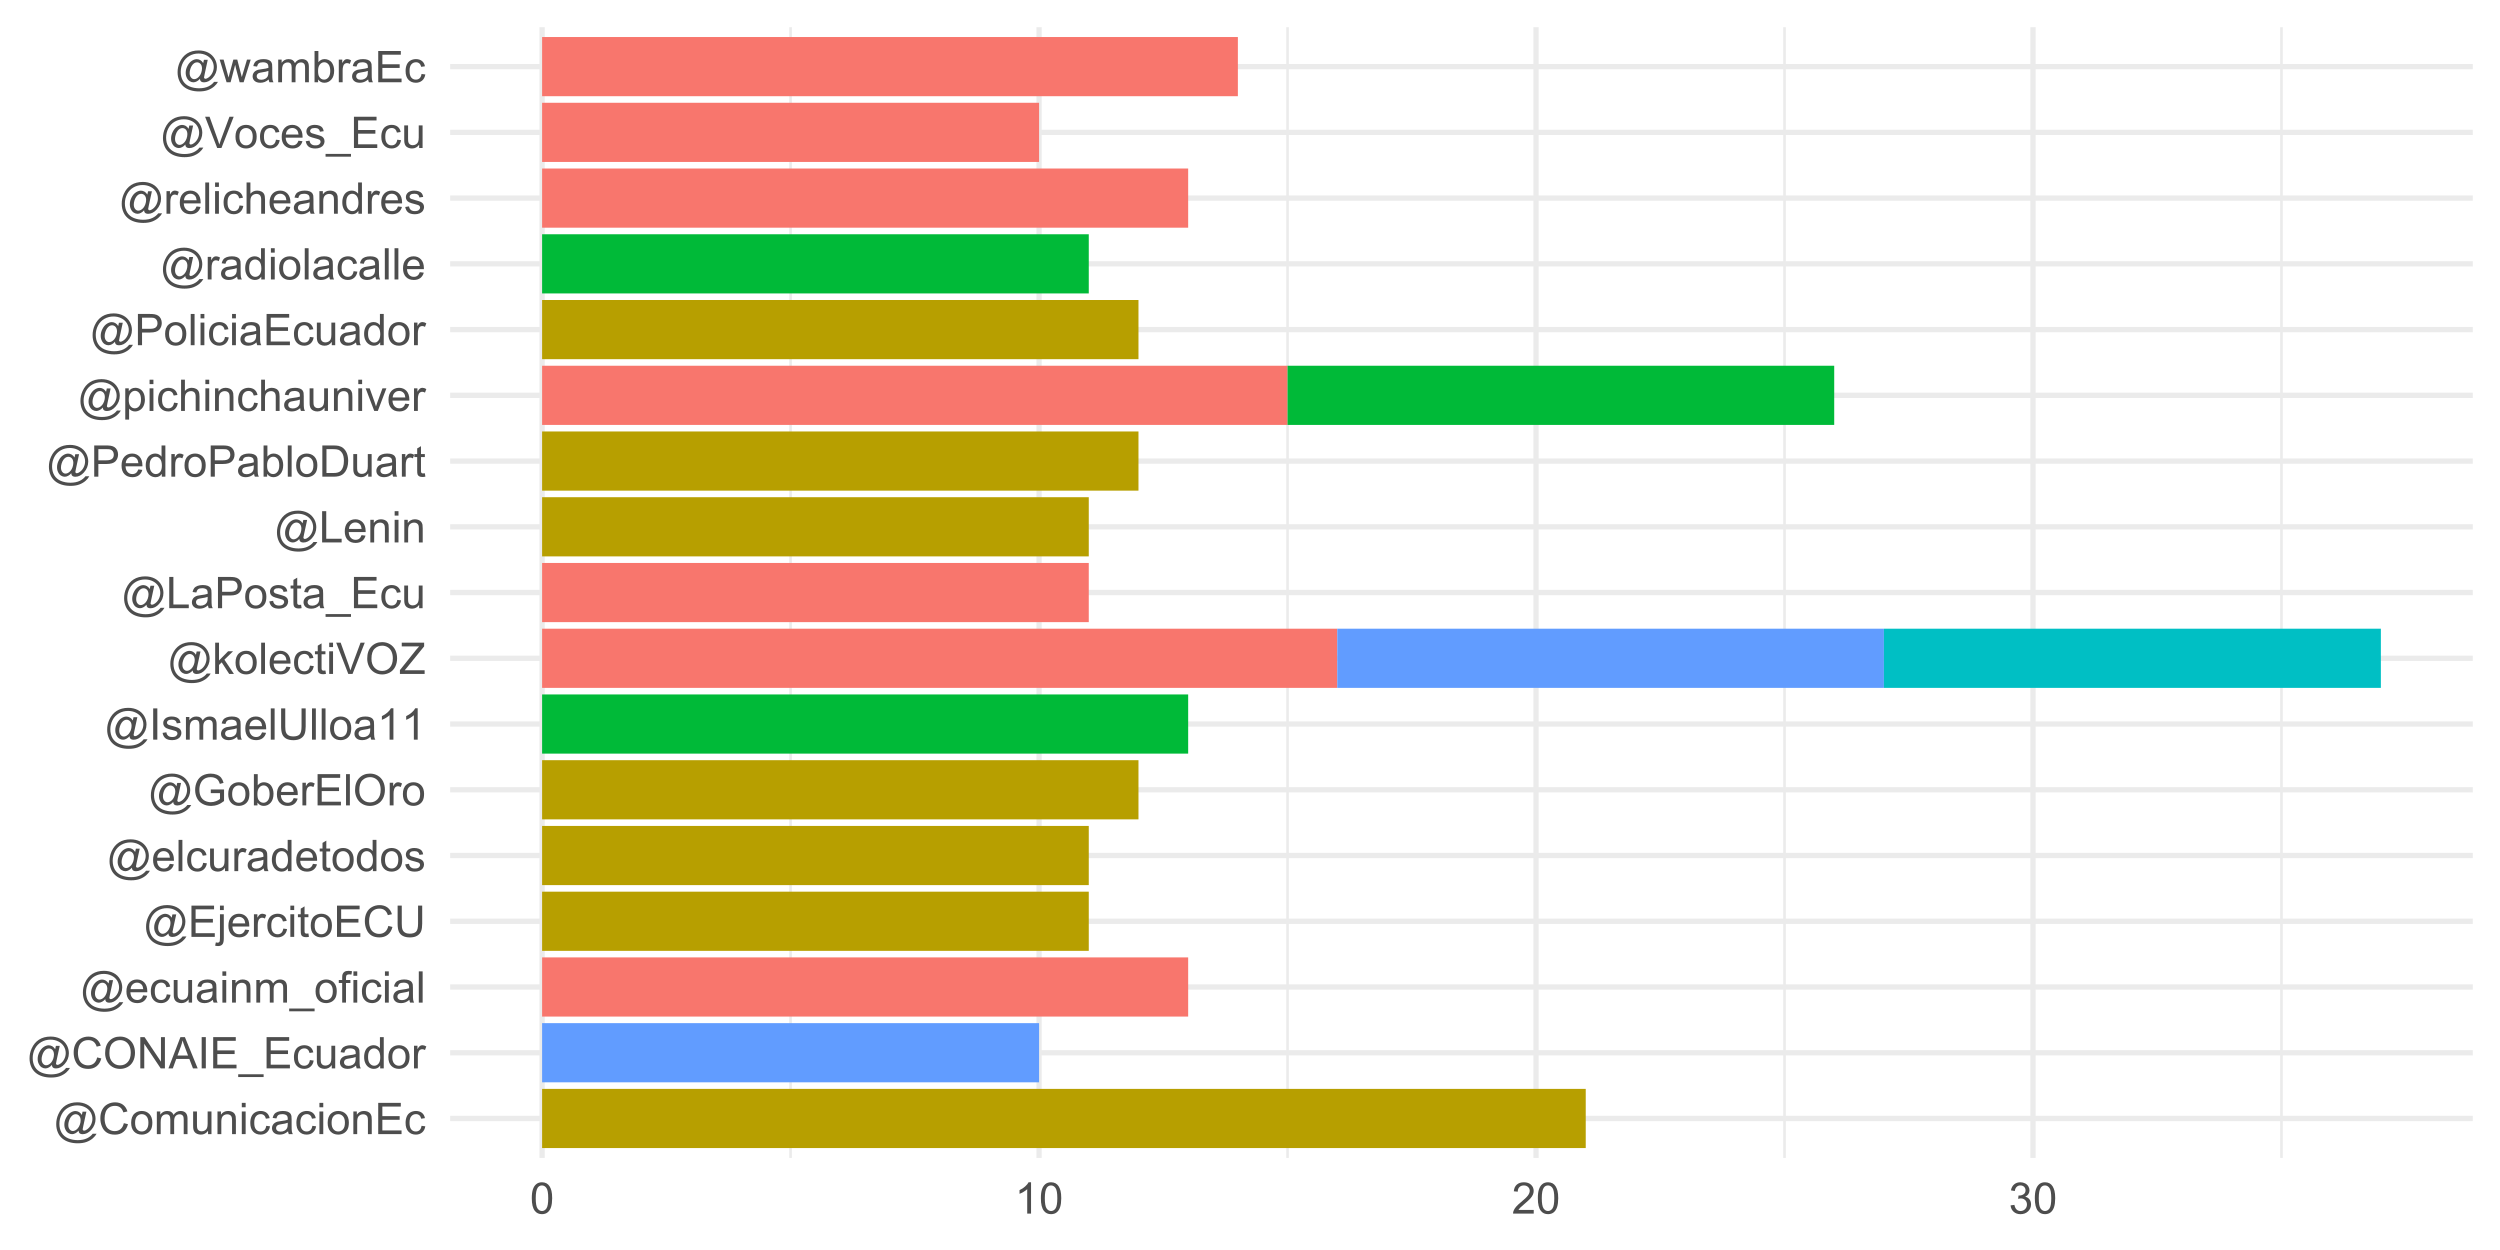 <?xml version="1.0" encoding="UTF-8"?>
<svg xmlns="http://www.w3.org/2000/svg" xmlns:xlink="http://www.w3.org/1999/xlink" width="504pt" height="252pt" viewBox="0 0 504 252" version="1.1">
<defs>
<g>
<symbol overflow="visible" id="glyph0-0">
<path style="stroke:none;" d="M 1.102 0 L 1.102 -5.5 L 5.5 -5.5 L 5.5 0 Z M 1.238 -0.137 L 5.363 -0.137 L 5.363 -5.363 L 1.238 -5.363 Z M 1.238 -0.137 "/>
</symbol>
<symbol overflow="visible" id="glyph0-1">
<path style="stroke:none;" d="M 4.988 -0.699 C 4.801 -0.48 4.594 -0.309 4.363 -0.184 C 4.129 -0.051 3.898 0.012 3.668 0.012 C 3.414 0.012 3.164 -0.062 2.926 -0.211 C 2.684 -0.359 2.488 -0.586 2.34 -0.898 C 2.184 -1.203 2.109 -1.543 2.113 -1.918 C 2.109 -2.371 2.227 -2.828 2.465 -3.285 C 2.695 -3.738 2.984 -4.082 3.336 -4.312 C 3.68 -4.539 4.016 -4.652 4.344 -4.656 C 4.59 -4.652 4.828 -4.586 5.059 -4.461 C 5.281 -4.328 5.477 -4.133 5.641 -3.867 L 5.789 -4.531 L 6.559 -4.531 L 5.938 -1.648 C 5.848 -1.242 5.805 -1.023 5.809 -0.984 C 5.805 -0.906 5.836 -0.836 5.895 -0.781 C 5.953 -0.723 6.023 -0.695 6.109 -0.699 C 6.262 -0.695 6.461 -0.785 6.707 -0.961 C 7.031 -1.188 7.289 -1.492 7.484 -1.883 C 7.672 -2.266 7.77 -2.664 7.77 -3.078 C 7.77 -3.551 7.645 -3.996 7.402 -4.414 C 7.152 -4.828 6.789 -5.164 6.305 -5.414 C 5.82 -5.664 5.281 -5.789 4.695 -5.789 C 4.023 -5.789 3.414 -5.629 2.859 -5.316 C 2.305 -5 1.875 -4.551 1.57 -3.969 C 1.266 -3.379 1.113 -2.754 1.113 -2.086 C 1.113 -1.383 1.266 -0.777 1.57 -0.27 C 1.875 0.234 2.316 0.605 2.895 0.852 C 3.473 1.09 4.109 1.211 4.812 1.215 C 5.559 1.211 6.188 1.086 6.699 0.836 C 7.203 0.582 7.582 0.277 7.836 -0.082 L 8.617 -0.082 C 8.465 0.219 8.215 0.523 7.863 0.836 C 7.508 1.145 7.082 1.391 6.594 1.578 C 6.102 1.758 5.512 1.852 4.824 1.852 C 4.184 1.852 3.598 1.77 3.066 1.605 C 2.527 1.441 2.07 1.195 1.691 0.871 C 1.312 0.539 1.027 0.164 0.84 -0.262 C 0.594 -0.801 0.473 -1.387 0.477 -2.016 C 0.473 -2.711 0.617 -3.375 0.906 -4.012 C 1.254 -4.789 1.75 -5.383 2.395 -5.797 C 3.035 -6.203 3.816 -6.41 4.734 -6.414 C 5.445 -6.41 6.082 -6.266 6.648 -5.977 C 7.215 -5.688 7.66 -5.254 7.988 -4.68 C 8.262 -4.184 8.402 -3.645 8.406 -3.062 C 8.402 -2.23 8.109 -1.492 7.527 -0.852 C 7.004 -0.273 6.434 0.012 5.816 0.016 C 5.617 0.012 5.457 -0.016 5.34 -0.074 C 5.215 -0.133 5.125 -0.219 5.07 -0.332 C 5.031 -0.398 5.004 -0.52 4.988 -0.699 Z M 2.91 -1.863 C 2.906 -1.473 3 -1.168 3.188 -0.949 C 3.375 -0.73 3.586 -0.621 3.828 -0.625 C 3.984 -0.621 4.156 -0.668 4.336 -0.766 C 4.512 -0.859 4.68 -1 4.844 -1.191 C 5.004 -1.379 5.137 -1.621 5.242 -1.914 C 5.344 -2.203 5.395 -2.496 5.398 -2.789 C 5.395 -3.18 5.297 -3.48 5.105 -3.695 C 4.91 -3.906 4.676 -4.012 4.398 -4.016 C 4.215 -4.012 4.043 -3.965 3.883 -3.875 C 3.719 -3.781 3.562 -3.633 3.41 -3.43 C 3.258 -3.219 3.137 -2.969 3.047 -2.676 C 2.953 -2.379 2.906 -2.109 2.91 -1.863 Z M 2.91 -1.863 "/>
</symbol>
<symbol overflow="visible" id="glyph0-2">
<path style="stroke:none;" d="M 5.172 -2.207 L 6.008 -2 C 5.828 -1.312 5.516 -0.789 5.062 -0.43 C 4.609 -0.07 4.055 0.105 3.398 0.109 C 2.719 0.105 2.164 -0.031 1.742 -0.305 C 1.312 -0.582 0.988 -0.98 0.77 -1.508 C 0.543 -2.027 0.434 -2.59 0.438 -3.195 C 0.434 -3.848 0.559 -4.422 0.812 -4.91 C 1.062 -5.398 1.418 -5.77 1.883 -6.023 C 2.344 -6.277 2.855 -6.402 3.41 -6.406 C 4.039 -6.402 4.566 -6.242 5 -5.926 C 5.426 -5.602 5.727 -5.152 5.898 -4.57 L 5.078 -4.379 C 4.93 -4.832 4.719 -5.168 4.441 -5.379 C 4.164 -5.59 3.812 -5.695 3.395 -5.695 C 2.906 -5.695 2.504 -5.578 2.18 -5.344 C 1.852 -5.109 1.621 -4.797 1.492 -4.41 C 1.359 -4.016 1.293 -3.613 1.297 -3.203 C 1.293 -2.664 1.371 -2.195 1.531 -1.797 C 1.684 -1.395 1.926 -1.098 2.258 -0.902 C 2.586 -0.703 2.945 -0.602 3.332 -0.605 C 3.797 -0.602 4.191 -0.738 4.516 -1.008 C 4.836 -1.277 5.055 -1.676 5.172 -2.207 Z M 5.172 -2.207 "/>
</symbol>
<symbol overflow="visible" id="glyph0-3">
<path style="stroke:none;" d="M 0.293 -2.281 C 0.293 -3.125 0.527 -3.754 0.996 -4.16 C 1.387 -4.496 1.863 -4.664 2.434 -4.668 C 3.059 -4.664 3.57 -4.457 3.969 -4.051 C 4.363 -3.637 4.562 -3.07 4.566 -2.348 C 4.562 -1.758 4.477 -1.297 4.301 -0.961 C 4.125 -0.625 3.867 -0.363 3.535 -0.176 C 3.195 0.008 2.828 0.098 2.434 0.102 C 1.789 0.098 1.273 -0.102 0.883 -0.512 C 0.488 -0.918 0.293 -1.508 0.293 -2.281 Z M 1.086 -2.281 C 1.082 -1.695 1.211 -1.258 1.469 -0.969 C 1.723 -0.672 2.043 -0.527 2.434 -0.531 C 2.812 -0.527 3.133 -0.672 3.391 -0.969 C 3.645 -1.258 3.773 -1.707 3.773 -2.309 C 3.773 -2.871 3.645 -3.297 3.387 -3.59 C 3.129 -3.879 2.809 -4.023 2.434 -4.027 C 2.043 -4.023 1.723 -3.879 1.469 -3.594 C 1.211 -3.301 1.082 -2.863 1.086 -2.281 Z M 1.086 -2.281 "/>
</symbol>
<symbol overflow="visible" id="glyph0-4">
<path style="stroke:none;" d="M 0.578 0 L 0.578 -4.562 L 1.273 -4.562 L 1.273 -3.922 C 1.414 -4.141 1.605 -4.32 1.844 -4.461 C 2.078 -4.594 2.348 -4.664 2.656 -4.668 C 2.992 -4.664 3.27 -4.594 3.488 -4.457 C 3.699 -4.312 3.852 -4.117 3.945 -3.867 C 4.301 -4.398 4.773 -4.664 5.355 -4.668 C 5.805 -4.664 6.148 -4.539 6.395 -4.289 C 6.637 -4.039 6.762 -3.652 6.762 -3.133 L 6.762 0 L 5.996 0 L 5.996 -2.875 C 5.992 -3.184 5.969 -3.406 5.918 -3.543 C 5.867 -3.676 5.773 -3.785 5.645 -3.871 C 5.512 -3.953 5.359 -3.996 5.184 -3.996 C 4.859 -3.996 4.594 -3.887 4.383 -3.676 C 4.172 -3.457 4.066 -3.117 4.066 -2.652 L 4.066 0 L 3.293 0 L 3.293 -2.965 C 3.293 -3.309 3.227 -3.566 3.102 -3.738 C 2.973 -3.91 2.77 -3.996 2.484 -3.996 C 2.266 -3.996 2.062 -3.938 1.879 -3.824 C 1.691 -3.707 1.559 -3.539 1.477 -3.32 C 1.391 -3.098 1.348 -2.781 1.352 -2.367 L 1.352 0 Z M 0.578 0 "/>
</symbol>
<symbol overflow="visible" id="glyph0-5">
<path style="stroke:none;" d="M 3.57 0 L 3.57 -0.672 C 3.211 -0.156 2.73 0.098 2.121 0.102 C 1.852 0.098 1.598 0.051 1.367 -0.051 C 1.133 -0.152 0.961 -0.281 0.848 -0.441 C 0.734 -0.594 0.656 -0.785 0.609 -1.016 C 0.578 -1.164 0.562 -1.406 0.562 -1.734 L 0.562 -4.562 L 1.336 -4.562 L 1.336 -2.031 C 1.336 -1.625 1.352 -1.352 1.383 -1.215 C 1.43 -1.008 1.531 -0.848 1.691 -0.734 C 1.848 -0.617 2.043 -0.562 2.277 -0.562 C 2.508 -0.562 2.727 -0.621 2.93 -0.738 C 3.133 -0.855 3.273 -1.016 3.359 -1.227 C 3.441 -1.43 3.484 -1.727 3.488 -2.117 L 3.488 -4.562 L 4.262 -4.562 L 4.262 0 Z M 3.57 0 "/>
</symbol>
<symbol overflow="visible" id="glyph0-6">
<path style="stroke:none;" d="M 0.578 0 L 0.578 -4.562 L 1.277 -4.562 L 1.277 -3.914 C 1.609 -4.414 2.09 -4.664 2.727 -4.668 C 3 -4.664 3.254 -4.613 3.484 -4.52 C 3.715 -4.418 3.887 -4.289 4.004 -4.129 C 4.113 -3.969 4.195 -3.777 4.246 -3.559 C 4.273 -3.41 4.289 -3.16 4.289 -2.805 L 4.289 0 L 3.516 0 L 3.516 -2.777 C 3.516 -3.09 3.484 -3.324 3.426 -3.484 C 3.363 -3.637 3.258 -3.762 3.105 -3.855 C 2.949 -3.949 2.77 -3.996 2.566 -3.996 C 2.234 -3.996 1.949 -3.891 1.711 -3.68 C 1.469 -3.469 1.348 -3.07 1.352 -2.492 L 1.352 0 Z M 0.578 0 "/>
</symbol>
<symbol overflow="visible" id="glyph0-7">
<path style="stroke:none;" d="M 0.586 -5.41 L 0.586 -6.301 L 1.359 -6.301 L 1.359 -5.41 Z M 0.586 0 L 0.586 -4.562 L 1.359 -4.562 L 1.359 0 Z M 0.586 0 "/>
</symbol>
<symbol overflow="visible" id="glyph0-8">
<path style="stroke:none;" d="M 3.559 -1.672 L 4.32 -1.574 C 4.234 -1.047 4.023 -0.637 3.68 -0.34 C 3.336 -0.047 2.914 0.098 2.418 0.102 C 1.793 0.098 1.293 -0.102 0.914 -0.508 C 0.531 -0.914 0.34 -1.5 0.344 -2.266 C 0.34 -2.754 0.422 -3.184 0.586 -3.559 C 0.75 -3.926 0.996 -4.203 1.332 -4.391 C 1.664 -4.57 2.027 -4.664 2.422 -4.668 C 2.914 -4.664 3.32 -4.539 3.641 -4.289 C 3.953 -4.039 4.156 -3.684 4.246 -3.223 L 3.492 -3.105 C 3.422 -3.41 3.293 -3.641 3.113 -3.797 C 2.926 -3.953 2.707 -4.031 2.453 -4.031 C 2.062 -4.031 1.746 -3.891 1.504 -3.609 C 1.258 -3.328 1.137 -2.887 1.141 -2.285 C 1.137 -1.672 1.254 -1.227 1.492 -0.949 C 1.723 -0.668 2.027 -0.527 2.41 -0.531 C 2.711 -0.527 2.965 -0.621 3.172 -0.809 C 3.371 -0.996 3.5 -1.281 3.559 -1.672 Z M 3.559 -1.672 "/>
</symbol>
<symbol overflow="visible" id="glyph0-9">
<path style="stroke:none;" d="M 3.559 -0.562 C 3.27 -0.32 2.996 -0.148 2.73 -0.047 C 2.465 0.051 2.18 0.098 1.879 0.102 C 1.375 0.098 0.988 -0.02 0.719 -0.266 C 0.449 -0.508 0.316 -0.82 0.316 -1.203 C 0.316 -1.422 0.367 -1.629 0.469 -1.816 C 0.57 -2 0.703 -2.148 0.871 -2.262 C 1.031 -2.371 1.215 -2.453 1.426 -2.516 C 1.574 -2.551 1.805 -2.59 2.113 -2.629 C 2.734 -2.703 3.195 -2.793 3.492 -2.895 C 3.492 -3 3.492 -3.066 3.496 -3.098 C 3.492 -3.41 3.418 -3.633 3.277 -3.766 C 3.074 -3.938 2.781 -4.023 2.398 -4.027 C 2.031 -4.023 1.762 -3.961 1.59 -3.836 C 1.414 -3.707 1.289 -3.48 1.207 -3.16 L 0.453 -3.262 C 0.516 -3.582 0.629 -3.844 0.789 -4.043 C 0.945 -4.242 1.172 -4.395 1.473 -4.504 C 1.77 -4.609 2.117 -4.664 2.508 -4.668 C 2.898 -4.664 3.215 -4.617 3.457 -4.527 C 3.699 -4.434 3.879 -4.32 3.996 -4.184 C 4.109 -4.043 4.188 -3.867 4.238 -3.656 C 4.258 -3.523 4.27 -3.285 4.273 -2.945 L 4.273 -1.914 C 4.27 -1.191 4.289 -0.734 4.324 -0.547 C 4.355 -0.352 4.418 -0.172 4.52 0 L 3.711 0 C 3.629 -0.16 3.578 -0.348 3.559 -0.562 Z M 3.492 -2.289 C 3.211 -2.172 2.789 -2.074 2.23 -2 C 1.91 -1.949 1.684 -1.898 1.555 -1.844 C 1.422 -1.785 1.32 -1.699 1.25 -1.59 C 1.176 -1.477 1.141 -1.355 1.145 -1.227 C 1.141 -1.016 1.219 -0.844 1.379 -0.707 C 1.531 -0.57 1.762 -0.504 2.062 -0.504 C 2.359 -0.504 2.621 -0.566 2.855 -0.699 C 3.086 -0.824 3.258 -1.004 3.367 -1.234 C 3.449 -1.406 3.492 -1.664 3.492 -2.008 Z M 3.492 -2.289 "/>
</symbol>
<symbol overflow="visible" id="glyph0-10">
<path style="stroke:none;" d="M 0.695 0 L 0.695 -6.301 L 5.25 -6.301 L 5.25 -5.555 L 1.531 -5.555 L 1.531 -3.625 L 5.016 -3.625 L 5.016 -2.887 L 1.531 -2.887 L 1.531 -0.742 L 5.398 -0.742 L 5.398 0 Z M 0.695 0 "/>
</symbol>
<symbol overflow="visible" id="glyph0-11">
<path style="stroke:none;" d="M 0.426 -3.066 C 0.422 -4.109 0.703 -4.93 1.266 -5.523 C 1.828 -6.113 2.551 -6.41 3.441 -6.41 C 4.02 -6.41 4.543 -6.27 5.012 -5.992 C 5.477 -5.715 5.836 -5.328 6.082 -4.832 C 6.324 -4.332 6.445 -3.77 6.449 -3.141 C 6.445 -2.5 6.316 -1.926 6.062 -1.426 C 5.801 -0.918 5.434 -0.539 4.965 -0.281 C 4.488 -0.023 3.98 0.105 3.438 0.109 C 2.84 0.105 2.309 -0.035 1.848 -0.32 C 1.379 -0.605 1.027 -0.996 0.785 -1.496 C 0.543 -1.988 0.422 -2.512 0.426 -3.066 Z M 1.285 -3.055 C 1.281 -2.293 1.484 -1.695 1.895 -1.262 C 2.301 -0.82 2.816 -0.602 3.434 -0.605 C 4.059 -0.602 4.574 -0.824 4.98 -1.266 C 5.387 -1.707 5.59 -2.332 5.59 -3.145 C 5.59 -3.656 5.5 -4.105 5.328 -4.488 C 5.152 -4.871 4.902 -5.168 4.57 -5.379 C 4.234 -5.59 3.859 -5.695 3.445 -5.695 C 2.855 -5.695 2.348 -5.492 1.922 -5.086 C 1.496 -4.68 1.281 -4 1.285 -3.055 Z M 1.285 -3.055 "/>
</symbol>
<symbol overflow="visible" id="glyph0-12">
<path style="stroke:none;" d="M 0.672 0 L 0.672 -6.301 L 1.527 -6.301 L 4.836 -1.352 L 4.836 -6.301 L 5.633 -6.301 L 5.633 0 L 4.777 0 L 1.469 -4.949 L 1.469 0 Z M 0.672 0 "/>
</symbol>
<symbol overflow="visible" id="glyph0-13">
<path style="stroke:none;" d="M -0.012 0 L 2.406 -6.301 L 3.305 -6.301 L 5.883 0 L 4.934 0 L 4.199 -1.906 L 1.562 -1.906 L 0.871 0 Z M 1.805 -2.586 L 3.941 -2.586 L 3.281 -4.332 C 3.078 -4.855 2.93 -5.293 2.836 -5.637 C 2.754 -5.23 2.641 -4.828 2.496 -4.434 Z M 1.805 -2.586 "/>
</symbol>
<symbol overflow="visible" id="glyph0-14">
<path style="stroke:none;" d="M 0.82 0 L 0.82 -6.301 L 1.656 -6.301 L 1.656 0 Z M 0.82 0 "/>
</symbol>
<symbol overflow="visible" id="glyph0-15">
<path style="stroke:none;" d="M -0.133 1.75 L -0.133 1.191 L 4.992 1.191 L 4.992 1.75 Z M -0.133 1.75 "/>
</symbol>
<symbol overflow="visible" id="glyph0-16">
<path style="stroke:none;" d="M 3.539 0 L 3.539 -0.574 C 3.25 -0.125 2.824 0.098 2.266 0.102 C 1.898 0.098 1.562 0 1.262 -0.199 C 0.953 -0.398 0.719 -0.676 0.551 -1.039 C 0.383 -1.395 0.297 -1.809 0.301 -2.277 C 0.297 -2.73 0.375 -3.145 0.527 -3.516 C 0.68 -3.887 0.906 -4.172 1.211 -4.371 C 1.512 -4.566 1.852 -4.664 2.23 -4.668 C 2.5 -4.664 2.746 -4.605 2.965 -4.492 C 3.18 -4.375 3.352 -4.223 3.488 -4.039 L 3.488 -6.301 L 4.258 -6.301 L 4.258 0 Z M 1.094 -2.277 C 1.09 -1.691 1.215 -1.254 1.465 -0.965 C 1.711 -0.672 2 -0.527 2.336 -0.531 C 2.672 -0.527 2.961 -0.664 3.199 -0.945 C 3.434 -1.219 3.551 -1.641 3.555 -2.211 C 3.551 -2.832 3.43 -3.293 3.191 -3.586 C 2.949 -3.879 2.652 -4.023 2.305 -4.027 C 1.957 -4.023 1.672 -3.883 1.441 -3.605 C 1.207 -3.32 1.09 -2.879 1.094 -2.277 Z M 1.094 -2.277 "/>
</symbol>
<symbol overflow="visible" id="glyph0-17">
<path style="stroke:none;" d="M 0.57 0 L 0.57 -4.562 L 1.266 -4.562 L 1.266 -3.871 C 1.445 -4.191 1.609 -4.406 1.758 -4.512 C 1.906 -4.613 2.07 -4.664 2.258 -4.668 C 2.516 -4.664 2.781 -4.582 3.051 -4.418 L 2.785 -3.699 C 2.59 -3.809 2.402 -3.867 2.219 -3.867 C 2.047 -3.867 1.895 -3.816 1.762 -3.715 C 1.625 -3.613 1.527 -3.473 1.473 -3.293 C 1.383 -3.016 1.34 -2.715 1.344 -2.391 L 1.344 0 Z M 0.57 0 "/>
</symbol>
<symbol overflow="visible" id="glyph0-18">
<path style="stroke:none;" d="M 3.703 -1.469 L 4.504 -1.371 C 4.375 -0.902 4.141 -0.539 3.801 -0.285 C 3.461 -0.027 3.027 0.098 2.496 0.102 C 1.828 0.098 1.297 -0.102 0.906 -0.512 C 0.512 -0.918 0.316 -1.496 0.32 -2.242 C 0.316 -3.008 0.516 -3.605 0.914 -4.031 C 1.309 -4.453 1.82 -4.664 2.453 -4.668 C 3.059 -4.664 3.555 -4.457 3.945 -4.043 C 4.328 -3.629 4.523 -3.043 4.527 -2.289 C 4.523 -2.242 4.523 -2.176 4.523 -2.086 L 1.121 -2.086 C 1.145 -1.582 1.289 -1.195 1.547 -0.93 C 1.801 -0.66 2.117 -0.527 2.5 -0.531 C 2.781 -0.527 3.023 -0.602 3.227 -0.754 C 3.426 -0.902 3.586 -1.141 3.703 -1.469 Z M 1.164 -2.719 L 3.711 -2.719 C 3.672 -3.102 3.578 -3.387 3.422 -3.582 C 3.172 -3.879 2.852 -4.031 2.461 -4.031 C 2.105 -4.031 1.805 -3.91 1.566 -3.672 C 1.32 -3.434 1.188 -3.117 1.164 -2.719 Z M 1.164 -2.719 "/>
</symbol>
<symbol overflow="visible" id="glyph0-19">
<path style="stroke:none;" d="M 0.766 0 L 0.766 -3.961 L 0.082 -3.961 L 0.082 -4.562 L 0.766 -4.562 L 0.766 -5.047 C 0.762 -5.352 0.789 -5.582 0.848 -5.73 C 0.918 -5.93 1.047 -6.09 1.238 -6.219 C 1.422 -6.34 1.688 -6.402 2.027 -6.406 C 2.246 -6.402 2.484 -6.379 2.75 -6.328 L 2.633 -5.656 C 2.469 -5.68 2.32 -5.695 2.18 -5.699 C 1.945 -5.695 1.777 -5.645 1.68 -5.547 C 1.582 -5.445 1.535 -5.258 1.535 -4.984 L 1.535 -4.562 L 2.422 -4.562 L 2.422 -3.961 L 1.535 -3.961 L 1.535 0 Z M 0.766 0 "/>
</symbol>
<symbol overflow="visible" id="glyph0-20">
<path style="stroke:none;" d="M 0.562 0 L 0.562 -6.301 L 1.336 -6.301 L 1.336 0 Z M 0.562 0 "/>
</symbol>
<symbol overflow="visible" id="glyph0-21">
<path style="stroke:none;" d="M 0.574 -5.402 L 0.574 -6.301 L 1.348 -6.301 L 1.348 -5.402 Z M -0.402 1.77 L -0.258 1.113 C -0.102 1.152 0.02 1.172 0.109 1.172 C 0.262 1.172 0.379 1.117 0.457 1.016 C 0.535 0.906 0.574 0.645 0.574 0.23 L 0.574 -4.562 L 1.348 -4.562 L 1.348 0.25 C 1.348 0.809 1.273 1.199 1.129 1.422 C 0.941 1.707 0.633 1.852 0.203 1.852 C -0.008 1.852 -0.207 1.824 -0.402 1.77 Z M -0.402 1.77 "/>
</symbol>
<symbol overflow="visible" id="glyph0-22">
<path style="stroke:none;" d="M 2.27 -0.691 L 2.379 -0.008 C 2.16 0.039 1.965 0.059 1.797 0.059 C 1.512 0.059 1.293 0.016 1.141 -0.074 C 0.984 -0.16 0.875 -0.277 0.816 -0.422 C 0.75 -0.566 0.719 -0.871 0.723 -1.336 L 0.723 -3.961 L 0.156 -3.961 L 0.156 -4.562 L 0.723 -4.562 L 0.723 -5.695 L 1.492 -6.156 L 1.492 -4.562 L 2.27 -4.562 L 2.27 -3.961 L 1.492 -3.961 L 1.492 -1.293 C 1.488 -1.07 1.5 -0.93 1.531 -0.867 C 1.555 -0.805 1.602 -0.754 1.664 -0.715 C 1.727 -0.676 1.812 -0.656 1.93 -0.66 C 2.012 -0.656 2.125 -0.668 2.27 -0.691 Z M 2.27 -0.691 "/>
</symbol>
<symbol overflow="visible" id="glyph0-23">
<path style="stroke:none;" d="M 4.812 -6.301 L 5.645 -6.301 L 5.645 -2.66 C 5.641 -2.027 5.57 -1.523 5.43 -1.152 C 5.285 -0.777 5.027 -0.473 4.652 -0.242 C 4.277 -0.008 3.785 0.105 3.184 0.109 C 2.59 0.105 2.109 0.008 1.734 -0.195 C 1.359 -0.398 1.09 -0.695 0.93 -1.082 C 0.77 -1.465 0.691 -1.992 0.691 -2.66 L 0.691 -6.301 L 1.527 -6.301 L 1.527 -2.664 C 1.523 -2.113 1.574 -1.711 1.68 -1.453 C 1.777 -1.195 1.953 -0.996 2.203 -0.855 C 2.449 -0.715 2.75 -0.645 3.109 -0.645 C 3.723 -0.645 4.16 -0.781 4.422 -1.059 C 4.68 -1.336 4.809 -1.871 4.812 -2.664 Z M 4.812 -6.301 "/>
</symbol>
<symbol overflow="visible" id="glyph0-24">
<path style="stroke:none;" d="M 0.27 -1.363 L 1.035 -1.484 C 1.078 -1.172 1.199 -0.938 1.395 -0.777 C 1.59 -0.609 1.863 -0.527 2.219 -0.531 C 2.57 -0.527 2.832 -0.602 3.008 -0.75 C 3.176 -0.895 3.262 -1.062 3.266 -1.258 C 3.262 -1.43 3.188 -1.566 3.039 -1.672 C 2.93 -1.734 2.664 -1.824 2.246 -1.934 C 1.676 -2.074 1.285 -2.195 1.066 -2.305 C 0.848 -2.406 0.68 -2.551 0.566 -2.738 C 0.453 -2.918 0.398 -3.125 0.398 -3.352 C 0.398 -3.555 0.445 -3.742 0.539 -3.914 C 0.633 -4.086 0.758 -4.23 0.918 -4.348 C 1.039 -4.434 1.203 -4.508 1.41 -4.574 C 1.617 -4.633 1.84 -4.664 2.078 -4.668 C 2.434 -4.664 2.75 -4.613 3.023 -4.512 C 3.293 -4.406 3.492 -4.266 3.621 -4.09 C 3.75 -3.914 3.84 -3.68 3.891 -3.387 L 3.133 -3.281 C 3.098 -3.516 2.996 -3.699 2.832 -3.832 C 2.664 -3.965 2.434 -4.031 2.137 -4.031 C 1.777 -4.031 1.523 -3.973 1.375 -3.855 C 1.223 -3.738 1.148 -3.598 1.148 -3.441 C 1.148 -3.34 1.18 -3.25 1.242 -3.172 C 1.305 -3.086 1.402 -3.02 1.539 -2.965 C 1.613 -2.934 1.84 -2.867 2.223 -2.766 C 2.766 -2.617 3.148 -2.496 3.367 -2.406 C 3.582 -2.312 3.75 -2.176 3.875 -2 C 3.996 -1.82 4.059 -1.602 4.062 -1.34 C 4.059 -1.078 3.984 -0.836 3.836 -0.609 C 3.684 -0.383 3.465 -0.207 3.184 -0.082 C 2.895 0.039 2.574 0.098 2.223 0.102 C 1.625 0.098 1.172 -0.02 0.863 -0.266 C 0.551 -0.508 0.355 -0.875 0.27 -1.363 Z M 0.27 -1.363 "/>
</symbol>
<symbol overflow="visible" id="glyph0-25">
<path style="stroke:none;" d="M 3.625 -2.469 L 3.625 -3.211 L 6.297 -3.215 L 6.297 -0.875 C 5.883 -0.547 5.461 -0.301 5.027 -0.137 C 4.59 0.027 4.141 0.105 3.688 0.109 C 3.062 0.105 2.5 -0.023 2 -0.289 C 1.492 -0.551 1.113 -0.934 0.855 -1.438 C 0.598 -1.938 0.469 -2.5 0.469 -3.121 C 0.469 -3.73 0.594 -4.301 0.852 -4.836 C 1.105 -5.363 1.477 -5.758 1.957 -6.02 C 2.438 -6.273 2.992 -6.402 3.621 -6.406 C 4.074 -6.402 4.484 -6.328 4.855 -6.184 C 5.223 -6.035 5.512 -5.832 5.723 -5.566 C 5.93 -5.301 6.09 -4.957 6.199 -4.539 L 5.449 -4.332 C 5.352 -4.648 5.23 -4.902 5.094 -5.086 C 4.953 -5.27 4.754 -5.414 4.492 -5.527 C 4.23 -5.637 3.941 -5.695 3.625 -5.695 C 3.242 -5.695 2.914 -5.637 2.637 -5.52 C 2.359 -5.402 2.133 -5.246 1.965 -5.059 C 1.793 -4.867 1.664 -4.66 1.57 -4.438 C 1.406 -4.047 1.324 -3.625 1.328 -3.172 C 1.324 -2.605 1.422 -2.137 1.617 -1.762 C 1.809 -1.383 2.09 -1.102 2.461 -0.918 C 2.828 -0.734 3.219 -0.645 3.641 -0.645 C 3.996 -0.645 4.348 -0.711 4.695 -0.852 C 5.035 -0.988 5.297 -1.137 5.477 -1.297 L 5.477 -2.469 Z M 3.625 -2.469 "/>
</symbol>
<symbol overflow="visible" id="glyph0-26">
<path style="stroke:none;" d="M 1.293 0 L 0.574 0 L 0.574 -6.301 L 1.348 -6.301 L 1.348 -4.051 C 1.676 -4.457 2.094 -4.664 2.602 -4.668 C 2.879 -4.664 3.141 -4.605 3.395 -4.496 C 3.645 -4.379 3.852 -4.223 4.016 -4.02 C 4.172 -3.812 4.301 -3.562 4.395 -3.277 C 4.484 -2.984 4.527 -2.676 4.531 -2.352 C 4.527 -1.562 4.336 -0.957 3.953 -0.535 C 3.566 -0.109 3.102 0.098 2.562 0.102 C 2.02 0.098 1.598 -0.121 1.293 -0.57 Z M 1.285 -2.316 C 1.281 -1.766 1.355 -1.371 1.508 -1.129 C 1.75 -0.727 2.082 -0.527 2.496 -0.531 C 2.832 -0.527 3.121 -0.676 3.371 -0.973 C 3.613 -1.266 3.738 -1.703 3.742 -2.285 C 3.738 -2.879 3.621 -3.316 3.387 -3.605 C 3.152 -3.887 2.867 -4.031 2.531 -4.031 C 2.191 -4.031 1.898 -3.883 1.652 -3.59 C 1.406 -3.293 1.281 -2.867 1.285 -2.316 Z M 1.285 -2.316 "/>
</symbol>
<symbol overflow="visible" id="glyph0-27">
<path style="stroke:none;" d="M 3.277 0 L 2.504 0 L 2.504 -4.93 C 2.316 -4.75 2.074 -4.574 1.773 -4.395 C 1.469 -4.215 1.195 -4.082 0.957 -3.996 L 0.957 -4.742 C 1.387 -4.941 1.766 -5.188 2.09 -5.48 C 2.414 -5.77 2.645 -6.051 2.781 -6.324 L 3.277 -6.324 Z M 3.277 0 "/>
</symbol>
<symbol overflow="visible" id="glyph0-28">
<path style="stroke:none;" d="M 0.586 0 L 0.586 -6.301 L 1.359 -6.301 L 1.359 -2.707 L 3.188 -4.562 L 4.188 -4.562 L 2.445 -2.871 L 4.367 0 L 3.41 0 L 1.902 -2.332 L 1.359 -1.809 L 1.359 0 Z M 0.586 0 "/>
</symbol>
<symbol overflow="visible" id="glyph0-29">
<path style="stroke:none;" d="M 2.48 0 L 0.039 -6.301 L 0.941 -6.301 L 2.578 -1.723 C 2.711 -1.355 2.82 -1.012 2.91 -0.691 C 3.004 -1.035 3.117 -1.379 3.25 -1.723 L 4.949 -6.301 L 5.801 -6.301 L 3.336 0 Z M 2.48 0 "/>
</symbol>
<symbol overflow="visible" id="glyph0-30">
<path style="stroke:none;" d="M 0.176 0 L 0.176 -0.773 L 3.402 -4.809 C 3.629 -5.094 3.848 -5.344 4.055 -5.555 L 0.543 -5.555 L 0.543 -6.301 L 5.055 -6.301 L 5.055 -5.555 L 1.516 -1.188 L 1.133 -0.742 L 5.156 -0.742 L 5.156 0 Z M 0.176 0 "/>
</symbol>
<symbol overflow="visible" id="glyph0-31">
<path style="stroke:none;" d="M 0.645 0 L 0.645 -6.301 L 1.477 -6.301 L 1.477 -0.742 L 4.582 -0.742 L 4.582 0 Z M 0.645 0 "/>
</symbol>
<symbol overflow="visible" id="glyph0-32">
<path style="stroke:none;" d="M 0.68 0 L 0.68 -6.301 L 3.055 -6.301 C 3.469 -6.297 3.789 -6.277 4.012 -6.238 C 4.32 -6.184 4.578 -6.086 4.789 -5.941 C 4.996 -5.797 5.168 -5.594 5.297 -5.336 C 5.422 -5.074 5.484 -4.789 5.488 -4.477 C 5.484 -3.941 5.312 -3.488 4.977 -3.117 C 4.633 -2.746 4.02 -2.559 3.129 -2.562 L 1.512 -2.562 L 1.512 0 Z M 1.512 -3.305 L 3.141 -3.305 C 3.68 -3.305 4.062 -3.402 4.289 -3.605 C 4.516 -3.801 4.629 -4.086 4.629 -4.453 C 4.629 -4.715 4.559 -4.938 4.426 -5.129 C 4.289 -5.312 4.117 -5.438 3.902 -5.5 C 3.762 -5.535 3.5 -5.555 3.125 -5.555 L 1.512 -5.555 Z M 1.512 -3.305 "/>
</symbol>
<symbol overflow="visible" id="glyph0-33">
<path style="stroke:none;" d="M 0.68 0 L 0.68 -6.301 L 2.848 -6.301 C 3.336 -6.297 3.707 -6.27 3.969 -6.211 C 4.328 -6.125 4.637 -5.973 4.895 -5.758 C 5.223 -5.473 5.473 -5.113 5.637 -4.68 C 5.801 -4.242 5.883 -3.742 5.887 -3.184 C 5.883 -2.699 5.828 -2.277 5.719 -1.91 C 5.605 -1.543 5.461 -1.238 5.289 -0.996 C 5.113 -0.754 4.922 -0.562 4.715 -0.422 C 4.508 -0.281 4.258 -0.176 3.965 -0.105 C 3.668 -0.035 3.332 0 2.953 0 Z M 1.512 -0.742 L 2.859 -0.742 C 3.273 -0.738 3.598 -0.777 3.832 -0.859 C 4.066 -0.934 4.254 -1.043 4.398 -1.188 C 4.594 -1.383 4.746 -1.648 4.859 -1.984 C 4.969 -2.316 5.027 -2.719 5.027 -3.195 C 5.027 -3.852 4.918 -4.359 4.703 -4.715 C 4.484 -5.066 4.223 -5.305 3.914 -5.426 C 3.688 -5.512 3.328 -5.555 2.836 -5.555 L 1.512 -5.555 Z M 1.512 -0.742 "/>
</symbol>
<symbol overflow="visible" id="glyph0-34">
<path style="stroke:none;" d="M 0.578 1.75 L 0.578 -4.562 L 1.285 -4.562 L 1.285 -3.969 C 1.449 -4.199 1.637 -4.375 1.848 -4.492 C 2.051 -4.605 2.305 -4.664 2.609 -4.668 C 2.992 -4.664 3.336 -4.562 3.637 -4.367 C 3.934 -4.164 4.16 -3.883 4.312 -3.516 C 4.465 -3.148 4.539 -2.746 4.543 -2.316 C 4.539 -1.848 4.457 -1.43 4.289 -1.055 C 4.121 -0.68 3.875 -0.391 3.559 -0.195 C 3.238 0.004 2.902 0.098 2.551 0.102 C 2.289 0.098 2.059 0.047 1.855 -0.059 C 1.648 -0.168 1.48 -0.305 1.352 -0.473 L 1.352 1.75 Z M 1.281 -2.258 C 1.277 -1.664 1.395 -1.23 1.637 -0.953 C 1.871 -0.668 2.16 -0.527 2.5 -0.531 C 2.84 -0.527 3.133 -0.672 3.383 -0.969 C 3.625 -1.258 3.75 -1.711 3.75 -2.32 C 3.75 -2.898 3.629 -3.332 3.391 -3.625 C 3.152 -3.914 2.867 -4.059 2.535 -4.062 C 2.203 -4.059 1.91 -3.906 1.66 -3.598 C 1.402 -3.289 1.277 -2.84 1.281 -2.258 Z M 1.281 -2.258 "/>
</symbol>
<symbol overflow="visible" id="glyph0-35">
<path style="stroke:none;" d="M 0.578 0 L 0.578 -6.301 L 1.352 -6.301 L 1.352 -4.039 C 1.711 -4.453 2.168 -4.664 2.719 -4.668 C 3.055 -4.664 3.348 -4.598 3.602 -4.465 C 3.848 -4.332 4.027 -4.148 4.137 -3.914 C 4.242 -3.68 4.293 -3.336 4.297 -2.891 L 4.297 0 L 3.523 0 L 3.523 -2.891 C 3.52 -3.273 3.438 -3.555 3.27 -3.734 C 3.102 -3.906 2.863 -3.996 2.562 -4 C 2.328 -3.996 2.113 -3.938 1.914 -3.82 C 1.711 -3.703 1.566 -3.543 1.48 -3.34 C 1.391 -3.137 1.348 -2.855 1.352 -2.496 L 1.352 0 Z M 0.578 0 "/>
</symbol>
<symbol overflow="visible" id="glyph0-36">
<path style="stroke:none;" d="M 1.848 0 L 0.113 -4.562 L 0.93 -4.562 L 1.906 -1.832 C 2.008 -1.531 2.105 -1.223 2.199 -0.91 C 2.266 -1.148 2.363 -1.438 2.488 -1.777 L 3.504 -4.562 L 4.297 -4.562 L 2.57 0 Z M 1.848 0 "/>
</symbol>
<symbol overflow="visible" id="glyph0-37">
<path style="stroke:none;" d="M 1.422 0 L 0.027 -4.562 L 0.824 -4.562 L 1.551 -1.93 L 1.82 -0.949 C 1.832 -0.996 1.91 -1.309 2.059 -1.891 L 2.785 -4.562 L 3.578 -4.562 L 4.262 -1.918 L 4.492 -1.043 L 4.754 -1.926 L 5.535 -4.562 L 6.285 -4.562 L 4.859 0 L 4.055 0 L 3.332 -2.734 L 3.152 -3.512 L 2.23 0 Z M 1.422 0 "/>
</symbol>
<symbol overflow="visible" id="glyph0-38">
<path style="stroke:none;" d="M 0.367 -3.105 C 0.363 -3.848 0.438 -4.445 0.594 -4.902 C 0.742 -5.355 0.973 -5.707 1.277 -5.953 C 1.578 -6.199 1.957 -6.32 2.418 -6.324 C 2.754 -6.32 3.051 -6.254 3.309 -6.121 C 3.562 -5.984 3.773 -5.789 3.938 -5.531 C 4.102 -5.273 4.23 -4.961 4.328 -4.594 C 4.422 -4.227 4.469 -3.73 4.473 -3.105 C 4.469 -2.367 4.395 -1.77 4.242 -1.316 C 4.09 -0.859 3.863 -0.508 3.562 -0.262 C 3.258 -0.016 2.875 0.105 2.418 0.109 C 1.809 0.105 1.332 -0.109 0.988 -0.547 C 0.57 -1.066 0.363 -1.922 0.367 -3.105 Z M 1.16 -3.105 C 1.16 -2.07 1.281 -1.379 1.523 -1.039 C 1.766 -0.695 2.062 -0.527 2.418 -0.527 C 2.773 -0.527 3.074 -0.699 3.316 -1.043 C 3.559 -1.387 3.68 -2.074 3.68 -3.105 C 3.68 -4.145 3.559 -4.832 3.316 -5.172 C 3.074 -5.512 2.77 -5.684 2.41 -5.684 C 2.051 -5.684 1.77 -5.531 1.559 -5.234 C 1.293 -4.844 1.16 -4.137 1.16 -3.105 Z M 1.16 -3.105 "/>
</symbol>
<symbol overflow="visible" id="glyph0-39">
<path style="stroke:none;" d="M 4.43 -0.742 L 4.43 0 L 0.266 0 C 0.258 -0.188 0.289 -0.367 0.355 -0.539 C 0.461 -0.82 0.629 -1.098 0.863 -1.375 C 1.094 -1.648 1.434 -1.965 1.879 -2.328 C 2.562 -2.887 3.023 -3.332 3.266 -3.664 C 3.5 -3.988 3.621 -4.301 3.625 -4.594 C 3.621 -4.898 3.512 -5.156 3.297 -5.367 C 3.074 -5.578 2.789 -5.684 2.441 -5.684 C 2.066 -5.684 1.77 -5.57 1.547 -5.348 C 1.32 -5.125 1.207 -4.816 1.207 -4.422 L 0.414 -4.504 C 0.465 -5.094 0.668 -5.543 1.027 -5.855 C 1.379 -6.164 1.855 -6.32 2.457 -6.324 C 3.059 -6.32 3.539 -6.152 3.891 -5.82 C 4.242 -5.484 4.418 -5.07 4.422 -4.578 C 4.418 -4.32 4.367 -4.074 4.266 -3.832 C 4.164 -3.59 3.992 -3.332 3.754 -3.062 C 3.512 -2.793 3.113 -2.426 2.562 -1.957 C 2.094 -1.566 1.797 -1.301 1.664 -1.16 C 1.531 -1.02 1.422 -0.879 1.34 -0.742 Z M 4.43 -0.742 "/>
</symbol>
<symbol overflow="visible" id="glyph0-40">
<path style="stroke:none;" d="M 0.371 -1.664 L 1.145 -1.766 C 1.23 -1.324 1.383 -1.008 1.598 -0.816 C 1.809 -0.621 2.066 -0.527 2.375 -0.527 C 2.734 -0.527 3.043 -0.652 3.297 -0.906 C 3.547 -1.156 3.672 -1.469 3.676 -1.844 C 3.672 -2.195 3.555 -2.488 3.324 -2.719 C 3.09 -2.949 2.797 -3.062 2.441 -3.066 C 2.293 -3.062 2.109 -3.035 1.895 -2.98 L 1.98 -3.66 C 2.031 -3.652 2.07 -3.648 2.105 -3.652 C 2.434 -3.648 2.73 -3.734 2.996 -3.91 C 3.254 -4.078 3.387 -4.344 3.391 -4.703 C 3.387 -4.984 3.289 -5.219 3.102 -5.406 C 2.906 -5.59 2.66 -5.684 2.359 -5.688 C 2.055 -5.684 1.805 -5.59 1.605 -5.402 C 1.402 -5.215 1.273 -4.93 1.219 -4.555 L 0.445 -4.691 C 0.539 -5.207 0.754 -5.609 1.09 -5.895 C 1.426 -6.18 1.844 -6.32 2.344 -6.324 C 2.688 -6.32 3.004 -6.246 3.293 -6.102 C 3.582 -5.953 3.801 -5.754 3.953 -5.5 C 4.105 -5.242 4.184 -4.973 4.184 -4.688 C 4.184 -4.414 4.109 -4.164 3.965 -3.945 C 3.816 -3.719 3.602 -3.543 3.316 -3.41 C 3.688 -3.324 3.977 -3.145 4.184 -2.875 C 4.391 -2.602 4.492 -2.262 4.496 -1.859 C 4.492 -1.305 4.293 -0.84 3.895 -0.461 C 3.492 -0.078 2.984 0.109 2.371 0.113 C 1.816 0.109 1.355 -0.051 0.992 -0.379 C 0.625 -0.707 0.418 -1.137 0.371 -1.664 Z M 0.371 -1.664 "/>
</symbol>
</g>
<clipPath id="clip1">
  <path d="M 159 5.48 L 160 5.48 L 160 233.438 L 159 233.438 Z M 159 5.48 "/>
</clipPath>
<clipPath id="clip2">
  <path d="M 259 5.48 L 260 5.48 L 260 233.438 L 259 233.438 Z M 259 5.48 "/>
</clipPath>
<clipPath id="clip3">
  <path d="M 359 5.48 L 361 5.48 L 361 233.438 L 359 233.438 Z M 359 5.48 "/>
</clipPath>
<clipPath id="clip4">
  <path d="M 459 5.48 L 461 5.48 L 461 233.438 L 459 233.438 Z M 459 5.48 "/>
</clipPath>
<clipPath id="clip5">
  <path d="M 90.754 224 L 498.52 224 L 498.52 227 L 90.754 227 Z M 90.754 224 "/>
</clipPath>
<clipPath id="clip6">
  <path d="M 90.754 211 L 498.52 211 L 498.52 213 L 90.754 213 Z M 90.754 211 "/>
</clipPath>
<clipPath id="clip7">
  <path d="M 90.754 198 L 498.52 198 L 498.52 200 L 90.754 200 Z M 90.754 198 "/>
</clipPath>
<clipPath id="clip8">
  <path d="M 90.754 185 L 498.52 185 L 498.52 187 L 90.754 187 Z M 90.754 185 "/>
</clipPath>
<clipPath id="clip9">
  <path d="M 90.754 171 L 498.52 171 L 498.52 174 L 90.754 174 Z M 90.754 171 "/>
</clipPath>
<clipPath id="clip10">
  <path d="M 90.754 158 L 498.52 158 L 498.52 160 L 90.754 160 Z M 90.754 158 "/>
</clipPath>
<clipPath id="clip11">
  <path d="M 90.754 145 L 498.52 145 L 498.52 147 L 90.754 147 Z M 90.754 145 "/>
</clipPath>
<clipPath id="clip12">
  <path d="M 90.754 132 L 498.52 132 L 498.52 134 L 90.754 134 Z M 90.754 132 "/>
</clipPath>
<clipPath id="clip13">
  <path d="M 90.754 118 L 498.52 118 L 498.52 120 L 90.754 120 Z M 90.754 118 "/>
</clipPath>
<clipPath id="clip14">
  <path d="M 90.754 105 L 498.52 105 L 498.52 107 L 90.754 107 Z M 90.754 105 "/>
</clipPath>
<clipPath id="clip15">
  <path d="M 90.754 92 L 498.52 92 L 498.52 94 L 90.754 94 Z M 90.754 92 "/>
</clipPath>
<clipPath id="clip16">
  <path d="M 90.754 79 L 498.52 79 L 498.52 81 L 90.754 81 Z M 90.754 79 "/>
</clipPath>
<clipPath id="clip17">
  <path d="M 90.754 65 L 498.52 65 L 498.52 67 L 90.754 67 Z M 90.754 65 "/>
</clipPath>
<clipPath id="clip18">
  <path d="M 90.754 52 L 498.52 52 L 498.52 54 L 90.754 54 Z M 90.754 52 "/>
</clipPath>
<clipPath id="clip19">
  <path d="M 90.754 39 L 498.52 39 L 498.52 41 L 90.754 41 Z M 90.754 39 "/>
</clipPath>
<clipPath id="clip20">
  <path d="M 90.754 26 L 498.52 26 L 498.52 28 L 90.754 28 Z M 90.754 26 "/>
</clipPath>
<clipPath id="clip21">
  <path d="M 90.754 12 L 498.52 12 L 498.52 14 L 90.754 14 Z M 90.754 12 "/>
</clipPath>
<clipPath id="clip22">
  <path d="M 108 5.48 L 110 5.48 L 110 233.438 L 108 233.438 Z M 108 5.48 "/>
</clipPath>
<clipPath id="clip23">
  <path d="M 208 5.48 L 211 5.48 L 211 233.438 L 208 233.438 Z M 208 5.48 "/>
</clipPath>
<clipPath id="clip24">
  <path d="M 309 5.48 L 311 5.48 L 311 233.438 L 309 233.438 Z M 309 5.48 "/>
</clipPath>
<clipPath id="clip25">
  <path d="M 409 5.48 L 411 5.48 L 411 233.438 L 409 233.438 Z M 409 5.48 "/>
</clipPath>
</defs>
<g id="surface44">
<rect x="0" y="0" width="504" height="252" style="fill:rgb(100%,100%,100%);fill-opacity:1;stroke:none;"/>
<g clip-path="url(#clip1)" clip-rule="nonzero">
<path style="fill:none;stroke-width:0.533;stroke-linecap:butt;stroke-linejoin:round;stroke:rgb(92.157%,92.157%,92.157%);stroke-opacity:1;stroke-miterlimit:10;" d="M 159.383 233.438 L 159.383 5.48 "/>
</g>
<g clip-path="url(#clip2)" clip-rule="nonzero">
<path style="fill:none;stroke-width:0.533;stroke-linecap:butt;stroke-linejoin:round;stroke:rgb(92.157%,92.157%,92.157%);stroke-opacity:1;stroke-miterlimit:10;" d="M 259.57 233.438 L 259.57 5.48 "/>
</g>
<g clip-path="url(#clip3)" clip-rule="nonzero">
<path style="fill:none;stroke-width:0.533;stroke-linecap:butt;stroke-linejoin:round;stroke:rgb(92.157%,92.157%,92.157%);stroke-opacity:1;stroke-miterlimit:10;" d="M 359.758 233.438 L 359.758 5.48 "/>
</g>
<g clip-path="url(#clip4)" clip-rule="nonzero">
<path style="fill:none;stroke-width:0.533;stroke-linecap:butt;stroke-linejoin:round;stroke:rgb(92.157%,92.157%,92.157%);stroke-opacity:1;stroke-miterlimit:10;" d="M 459.949 233.438 L 459.949 5.48 "/>
</g>
<g clip-path="url(#clip5)" clip-rule="nonzero">
<path style="fill:none;stroke-width:1.067;stroke-linecap:butt;stroke-linejoin:round;stroke:rgb(92.157%,92.157%,92.157%);stroke-opacity:1;stroke-miterlimit:10;" d="M 90.754 225.484 L 498.52 225.484 "/>
</g>
<g clip-path="url(#clip6)" clip-rule="nonzero">
<path style="fill:none;stroke-width:1.067;stroke-linecap:butt;stroke-linejoin:round;stroke:rgb(92.157%,92.157%,92.157%);stroke-opacity:1;stroke-miterlimit:10;" d="M 90.754 212.234 L 498.52 212.234 "/>
</g>
<g clip-path="url(#clip7)" clip-rule="nonzero">
<path style="fill:none;stroke-width:1.067;stroke-linecap:butt;stroke-linejoin:round;stroke:rgb(92.157%,92.157%,92.157%);stroke-opacity:1;stroke-miterlimit:10;" d="M 90.754 198.98 L 498.52 198.98 "/>
</g>
<g clip-path="url(#clip8)" clip-rule="nonzero">
<path style="fill:none;stroke-width:1.067;stroke-linecap:butt;stroke-linejoin:round;stroke:rgb(92.157%,92.157%,92.157%);stroke-opacity:1;stroke-miterlimit:10;" d="M 90.754 185.727 L 498.52 185.727 "/>
</g>
<g clip-path="url(#clip9)" clip-rule="nonzero">
<path style="fill:none;stroke-width:1.067;stroke-linecap:butt;stroke-linejoin:round;stroke:rgb(92.157%,92.157%,92.157%);stroke-opacity:1;stroke-miterlimit:10;" d="M 90.754 172.473 L 498.52 172.473 "/>
</g>
<g clip-path="url(#clip10)" clip-rule="nonzero">
<path style="fill:none;stroke-width:1.067;stroke-linecap:butt;stroke-linejoin:round;stroke:rgb(92.157%,92.157%,92.157%);stroke-opacity:1;stroke-miterlimit:10;" d="M 90.754 159.219 L 498.52 159.219 "/>
</g>
<g clip-path="url(#clip11)" clip-rule="nonzero">
<path style="fill:none;stroke-width:1.067;stroke-linecap:butt;stroke-linejoin:round;stroke:rgb(92.157%,92.157%,92.157%);stroke-opacity:1;stroke-miterlimit:10;" d="M 90.754 145.965 L 498.52 145.965 "/>
</g>
<g clip-path="url(#clip12)" clip-rule="nonzero">
<path style="fill:none;stroke-width:1.067;stroke-linecap:butt;stroke-linejoin:round;stroke:rgb(92.157%,92.157%,92.157%);stroke-opacity:1;stroke-miterlimit:10;" d="M 90.754 132.711 L 498.52 132.711 "/>
</g>
<g clip-path="url(#clip13)" clip-rule="nonzero">
<path style="fill:none;stroke-width:1.067;stroke-linecap:butt;stroke-linejoin:round;stroke:rgb(92.157%,92.157%,92.157%);stroke-opacity:1;stroke-miterlimit:10;" d="M 90.754 119.457 L 498.52 119.457 "/>
</g>
<g clip-path="url(#clip14)" clip-rule="nonzero">
<path style="fill:none;stroke-width:1.067;stroke-linecap:butt;stroke-linejoin:round;stroke:rgb(92.157%,92.157%,92.157%);stroke-opacity:1;stroke-miterlimit:10;" d="M 90.754 106.207 L 498.52 106.207 "/>
</g>
<g clip-path="url(#clip15)" clip-rule="nonzero">
<path style="fill:none;stroke-width:1.067;stroke-linecap:butt;stroke-linejoin:round;stroke:rgb(92.157%,92.157%,92.157%);stroke-opacity:1;stroke-miterlimit:10;" d="M 90.754 92.953 L 498.52 92.953 "/>
</g>
<g clip-path="url(#clip16)" clip-rule="nonzero">
<path style="fill:none;stroke-width:1.067;stroke-linecap:butt;stroke-linejoin:round;stroke:rgb(92.157%,92.157%,92.157%);stroke-opacity:1;stroke-miterlimit:10;" d="M 90.754 79.699 L 498.52 79.699 "/>
</g>
<g clip-path="url(#clip17)" clip-rule="nonzero">
<path style="fill:none;stroke-width:1.067;stroke-linecap:butt;stroke-linejoin:round;stroke:rgb(92.157%,92.157%,92.157%);stroke-opacity:1;stroke-miterlimit:10;" d="M 90.754 66.445 L 498.52 66.445 "/>
</g>
<g clip-path="url(#clip18)" clip-rule="nonzero">
<path style="fill:none;stroke-width:1.067;stroke-linecap:butt;stroke-linejoin:round;stroke:rgb(92.157%,92.157%,92.157%);stroke-opacity:1;stroke-miterlimit:10;" d="M 90.754 53.191 L 498.52 53.191 "/>
</g>
<g clip-path="url(#clip19)" clip-rule="nonzero">
<path style="fill:none;stroke-width:1.067;stroke-linecap:butt;stroke-linejoin:round;stroke:rgb(92.157%,92.157%,92.157%);stroke-opacity:1;stroke-miterlimit:10;" d="M 90.754 39.938 L 498.52 39.938 "/>
</g>
<g clip-path="url(#clip20)" clip-rule="nonzero">
<path style="fill:none;stroke-width:1.067;stroke-linecap:butt;stroke-linejoin:round;stroke:rgb(92.157%,92.157%,92.157%);stroke-opacity:1;stroke-miterlimit:10;" d="M 90.754 26.684 L 498.52 26.684 "/>
</g>
<g clip-path="url(#clip21)" clip-rule="nonzero">
<path style="fill:none;stroke-width:1.067;stroke-linecap:butt;stroke-linejoin:round;stroke:rgb(92.157%,92.157%,92.157%);stroke-opacity:1;stroke-miterlimit:10;" d="M 90.754 13.43 L 498.52 13.43 "/>
</g>
<g clip-path="url(#clip22)" clip-rule="nonzero">
<path style="fill:none;stroke-width:1.067;stroke-linecap:butt;stroke-linejoin:round;stroke:rgb(92.157%,92.157%,92.157%);stroke-opacity:1;stroke-miterlimit:10;" d="M 109.289 233.438 L 109.289 5.48 "/>
</g>
<g clip-path="url(#clip23)" clip-rule="nonzero">
<path style="fill:none;stroke-width:1.067;stroke-linecap:butt;stroke-linejoin:round;stroke:rgb(92.157%,92.157%,92.157%);stroke-opacity:1;stroke-miterlimit:10;" d="M 209.477 233.438 L 209.477 5.48 "/>
</g>
<g clip-path="url(#clip24)" clip-rule="nonzero">
<path style="fill:none;stroke-width:1.067;stroke-linecap:butt;stroke-linejoin:round;stroke:rgb(92.157%,92.157%,92.157%);stroke-opacity:1;stroke-miterlimit:10;" d="M 309.664 233.438 L 309.664 5.48 "/>
</g>
<g clip-path="url(#clip25)" clip-rule="nonzero">
<path style="fill:none;stroke-width:1.067;stroke-linecap:butt;stroke-linejoin:round;stroke:rgb(92.157%,92.157%,92.157%);stroke-opacity:1;stroke-miterlimit:10;" d="M 409.855 233.438 L 409.855 5.48 "/>
</g>
<path style=" stroke:none;fill-rule:nonzero;fill:rgb(71.765%,62.353%,0%);fill-opacity:1;" d="M 109.289 231.449 L 319.684 231.449 L 319.684 219.52 L 109.289 219.52 Z M 109.289 231.449 "/>
<path style=" stroke:none;fill-rule:nonzero;fill:rgb(38.039%,61.176%,100%);fill-opacity:1;" d="M 109.289 218.195 L 209.477 218.195 L 209.477 206.266 L 109.289 206.266 Z M 109.289 218.195 "/>
<path style=" stroke:none;fill-rule:nonzero;fill:rgb(97.255%,46.275%,42.745%);fill-opacity:1;" d="M 109.289 204.941 L 239.535 204.941 L 239.535 193.012 L 109.289 193.012 Z M 109.289 204.941 "/>
<path style=" stroke:none;fill-rule:nonzero;fill:rgb(71.765%,62.353%,0%);fill-opacity:1;" d="M 109.289 191.691 L 219.496 191.691 L 219.496 179.762 L 109.289 179.762 Z M 109.289 191.691 "/>
<path style=" stroke:none;fill-rule:nonzero;fill:rgb(71.765%,62.353%,0%);fill-opacity:1;" d="M 109.289 178.438 L 219.496 178.438 L 219.496 166.508 L 109.289 166.508 Z M 109.289 178.438 "/>
<path style=" stroke:none;fill-rule:nonzero;fill:rgb(71.765%,62.353%,0%);fill-opacity:1;" d="M 109.289 165.184 L 229.516 165.184 L 229.516 153.254 L 109.289 153.254 Z M 109.289 165.184 "/>
<path style=" stroke:none;fill-rule:nonzero;fill:rgb(0%,72.941%,21.961%);fill-opacity:1;" d="M 109.289 151.93 L 239.535 151.93 L 239.535 140 L 109.289 140 Z M 109.289 151.93 "/>
<path style=" stroke:none;fill-rule:nonzero;fill:rgb(97.255%,46.275%,42.745%);fill-opacity:1;" d="M 109.289 138.676 L 269.59 138.676 L 269.59 126.746 L 109.289 126.746 Z M 109.289 138.676 "/>
<path style=" stroke:none;fill-rule:nonzero;fill:rgb(38.039%,61.176%,100%);fill-opacity:1;" d="M 269.59 138.676 L 379.797 138.676 L 379.797 126.746 L 269.59 126.746 Z M 269.59 138.676 "/>
<path style=" stroke:none;fill-rule:nonzero;fill:rgb(0%,74.902%,76.863%);fill-opacity:1;" d="M 379.797 138.676 L 479.984 138.676 L 479.984 126.746 L 379.797 126.746 Z M 379.797 138.676 "/>
<path style=" stroke:none;fill-rule:nonzero;fill:rgb(97.255%,46.275%,42.745%);fill-opacity:1;" d="M 109.289 125.422 L 219.496 125.422 L 219.496 113.492 L 109.289 113.492 Z M 109.289 125.422 "/>
<path style=" stroke:none;fill-rule:nonzero;fill:rgb(71.765%,62.353%,0%);fill-opacity:1;" d="M 109.289 112.168 L 219.496 112.168 L 219.496 100.238 L 109.289 100.238 Z M 109.289 112.168 "/>
<path style=" stroke:none;fill-rule:nonzero;fill:rgb(71.765%,62.353%,0%);fill-opacity:1;" d="M 109.289 98.914 L 229.516 98.914 L 229.516 86.984 L 109.289 86.984 Z M 109.289 98.914 "/>
<path style=" stroke:none;fill-rule:nonzero;fill:rgb(97.255%,46.275%,42.745%);fill-opacity:1;" d="M 109.289 85.664 L 259.57 85.664 L 259.57 73.734 L 109.289 73.734 Z M 109.289 85.664 "/>
<path style=" stroke:none;fill-rule:nonzero;fill:rgb(0%,72.941%,21.961%);fill-opacity:1;" d="M 259.57 85.664 L 369.777 85.664 L 369.777 73.734 L 259.57 73.734 Z M 259.57 85.664 "/>
<path style=" stroke:none;fill-rule:nonzero;fill:rgb(71.765%,62.353%,0%);fill-opacity:1;" d="M 109.289 72.41 L 229.516 72.41 L 229.516 60.48 L 109.289 60.48 Z M 109.289 72.41 "/>
<path style=" stroke:none;fill-rule:nonzero;fill:rgb(0%,72.941%,21.961%);fill-opacity:1;" d="M 109.289 59.156 L 219.496 59.156 L 219.496 47.227 L 109.289 47.227 Z M 109.289 59.156 "/>
<path style=" stroke:none;fill-rule:nonzero;fill:rgb(97.255%,46.275%,42.745%);fill-opacity:1;" d="M 109.289 45.902 L 239.535 45.902 L 239.535 33.973 L 109.289 33.973 Z M 109.289 45.902 "/>
<path style=" stroke:none;fill-rule:nonzero;fill:rgb(97.255%,46.275%,42.745%);fill-opacity:1;" d="M 109.289 32.648 L 209.477 32.648 L 209.477 20.719 L 109.289 20.719 Z M 109.289 32.648 "/>
<path style=" stroke:none;fill-rule:nonzero;fill:rgb(97.255%,46.275%,42.745%);fill-opacity:1;" d="M 109.289 19.395 L 249.555 19.395 L 249.555 7.465 L 109.289 7.465 Z M 109.289 19.395 "/>
<g style="fill:rgb(30.196%,30.196%,30.196%);fill-opacity:1;">
  <use xlink:href="#glyph0-1" x="10.859" y="228.637"/>
  <use xlink:href="#glyph0-2" x="19.793" y="228.637"/>
  <use xlink:href="#glyph0-3" x="26.148" y="228.637"/>
  <use xlink:href="#glyph0-4" x="31.042" y="228.637"/>
  <use xlink:href="#glyph0-5" x="38.372" y="228.637"/>
  <use xlink:href="#glyph0-6" x="43.266" y="228.637"/>
  <use xlink:href="#glyph0-7" x="48.161" y="228.637"/>
  <use xlink:href="#glyph0-8" x="50.116" y="228.637"/>
  <use xlink:href="#glyph0-9" x="54.516" y="228.637"/>
  <use xlink:href="#glyph0-8" x="59.41" y="228.637"/>
  <use xlink:href="#glyph0-7" x="63.81" y="228.637"/>
  <use xlink:href="#glyph0-3" x="65.765" y="228.637"/>
  <use xlink:href="#glyph0-6" x="70.659" y="228.637"/>
  <use xlink:href="#glyph0-10" x="75.553" y="228.637"/>
  <use xlink:href="#glyph0-8" x="81.423" y="228.637"/>
</g>
<g style="fill:rgb(30.196%,30.196%,30.196%);fill-opacity:1;">
  <use xlink:href="#glyph0-1" x="5.48" y="215.383"/>
  <use xlink:href="#glyph0-2" x="14.414" y="215.383"/>
  <use xlink:href="#glyph0-11" x="20.769" y="215.383"/>
  <use xlink:href="#glyph0-12" x="27.614" y="215.383"/>
  <use xlink:href="#glyph0-13" x="33.969" y="215.383"/>
  <use xlink:href="#glyph0-14" x="39.838" y="215.383"/>
  <use xlink:href="#glyph0-10" x="42.283" y="215.383"/>
  <use xlink:href="#glyph0-15" x="48.153" y="215.383"/>
  <use xlink:href="#glyph0-10" x="53.047" y="215.383"/>
  <use xlink:href="#glyph0-8" x="58.916" y="215.383"/>
  <use xlink:href="#glyph0-5" x="63.316" y="215.383"/>
  <use xlink:href="#glyph0-9" x="68.211" y="215.383"/>
  <use xlink:href="#glyph0-16" x="73.105" y="215.383"/>
  <use xlink:href="#glyph0-3" x="77.999" y="215.383"/>
  <use xlink:href="#glyph0-17" x="82.893" y="215.383"/>
</g>
<g style="fill:rgb(30.196%,30.196%,30.196%);fill-opacity:1;">
  <use xlink:href="#glyph0-1" x="16.234" y="202.129"/>
  <use xlink:href="#glyph0-18" x="25.168" y="202.129"/>
  <use xlink:href="#glyph0-8" x="30.062" y="202.129"/>
  <use xlink:href="#glyph0-5" x="34.462" y="202.129"/>
  <use xlink:href="#glyph0-9" x="39.356" y="202.129"/>
  <use xlink:href="#glyph0-7" x="44.25" y="202.129"/>
  <use xlink:href="#glyph0-6" x="46.205" y="202.129"/>
  <use xlink:href="#glyph0-4" x="51.099" y="202.129"/>
  <use xlink:href="#glyph0-15" x="58.43" y="202.129"/>
  <use xlink:href="#glyph0-3" x="63.324" y="202.129"/>
  <use xlink:href="#glyph0-19" x="68.218" y="202.129"/>
  <use xlink:href="#glyph0-7" x="70.663" y="202.129"/>
  <use xlink:href="#glyph0-8" x="72.618" y="202.129"/>
  <use xlink:href="#glyph0-7" x="77.018" y="202.129"/>
  <use xlink:href="#glyph0-9" x="78.973" y="202.129"/>
  <use xlink:href="#glyph0-20" x="83.867" y="202.129"/>
</g>
<g style="fill:rgb(30.196%,30.196%,30.196%);fill-opacity:1;">
  <use xlink:href="#glyph0-1" x="28.969" y="188.875"/>
  <use xlink:href="#glyph0-10" x="37.902" y="188.875"/>
  <use xlink:href="#glyph0-21" x="43.771" y="188.875"/>
  <use xlink:href="#glyph0-18" x="45.727" y="188.875"/>
  <use xlink:href="#glyph0-17" x="50.621" y="188.875"/>
  <use xlink:href="#glyph0-8" x="53.551" y="188.875"/>
  <use xlink:href="#glyph0-7" x="57.951" y="188.875"/>
  <use xlink:href="#glyph0-22" x="59.906" y="188.875"/>
  <use xlink:href="#glyph0-3" x="62.351" y="188.875"/>
  <use xlink:href="#glyph0-10" x="67.245" y="188.875"/>
  <use xlink:href="#glyph0-2" x="73.115" y="188.875"/>
  <use xlink:href="#glyph0-23" x="79.47" y="188.875"/>
</g>
<g style="fill:rgb(30.196%,30.196%,30.196%);fill-opacity:1;">
  <use xlink:href="#glyph0-1" x="21.605" y="175.621"/>
  <use xlink:href="#glyph0-18" x="30.539" y="175.621"/>
  <use xlink:href="#glyph0-20" x="35.433" y="175.621"/>
  <use xlink:href="#glyph0-8" x="37.388" y="175.621"/>
  <use xlink:href="#glyph0-5" x="41.788" y="175.621"/>
  <use xlink:href="#glyph0-17" x="46.682" y="175.621"/>
  <use xlink:href="#glyph0-9" x="49.612" y="175.621"/>
  <use xlink:href="#glyph0-16" x="54.507" y="175.621"/>
  <use xlink:href="#glyph0-18" x="59.401" y="175.621"/>
  <use xlink:href="#glyph0-22" x="64.295" y="175.621"/>
  <use xlink:href="#glyph0-3" x="66.74" y="175.621"/>
  <use xlink:href="#glyph0-16" x="71.634" y="175.621"/>
  <use xlink:href="#glyph0-3" x="76.528" y="175.621"/>
  <use xlink:href="#glyph0-24" x="81.422" y="175.621"/>
</g>
<g style="fill:rgb(30.196%,30.196%,30.196%);fill-opacity:1;">
  <use xlink:href="#glyph0-1" x="29.938" y="162.367"/>
  <use xlink:href="#glyph0-25" x="38.871" y="162.367"/>
  <use xlink:href="#glyph0-3" x="45.716" y="162.367"/>
  <use xlink:href="#glyph0-26" x="50.61" y="162.367"/>
  <use xlink:href="#glyph0-18" x="55.504" y="162.367"/>
  <use xlink:href="#glyph0-17" x="60.398" y="162.367"/>
  <use xlink:href="#glyph0-10" x="63.329" y="162.367"/>
  <use xlink:href="#glyph0-20" x="69.198" y="162.367"/>
  <use xlink:href="#glyph0-11" x="71.153" y="162.367"/>
  <use xlink:href="#glyph0-17" x="77.998" y="162.367"/>
  <use xlink:href="#glyph0-3" x="80.929" y="162.367"/>
</g>
<g style="fill:rgb(30.196%,30.196%,30.196%);fill-opacity:1;">
  <use xlink:href="#glyph0-1" x="21.129" y="149.113"/>
  <use xlink:href="#glyph0-14" x="30.062" y="149.113"/>
  <use xlink:href="#glyph0-24" x="32.507" y="149.113"/>
  <use xlink:href="#glyph0-4" x="36.907" y="149.113"/>
  <use xlink:href="#glyph0-9" x="44.237" y="149.113"/>
  <use xlink:href="#glyph0-18" x="49.132" y="149.113"/>
  <use xlink:href="#glyph0-20" x="54.026" y="149.113"/>
  <use xlink:href="#glyph0-23" x="55.981" y="149.113"/>
  <use xlink:href="#glyph0-20" x="62.336" y="149.113"/>
  <use xlink:href="#glyph0-20" x="64.291" y="149.113"/>
  <use xlink:href="#glyph0-3" x="66.246" y="149.113"/>
  <use xlink:href="#glyph0-9" x="71.14" y="149.113"/>
  <use xlink:href="#glyph0-27" x="76.034" y="149.113"/>
  <use xlink:href="#glyph0-27" x="80.929" y="149.113"/>
</g>
<g style="fill:rgb(30.196%,30.196%,30.196%);fill-opacity:1;">
  <use xlink:href="#glyph0-1" x="33.859" y="135.863"/>
  <use xlink:href="#glyph0-28" x="42.793" y="135.863"/>
  <use xlink:href="#glyph0-3" x="47.193" y="135.863"/>
  <use xlink:href="#glyph0-20" x="52.087" y="135.863"/>
  <use xlink:href="#glyph0-18" x="54.042" y="135.863"/>
  <use xlink:href="#glyph0-8" x="58.936" y="135.863"/>
  <use xlink:href="#glyph0-22" x="63.336" y="135.863"/>
  <use xlink:href="#glyph0-7" x="65.781" y="135.863"/>
  <use xlink:href="#glyph0-29" x="67.736" y="135.863"/>
  <use xlink:href="#glyph0-11" x="73.605" y="135.863"/>
  <use xlink:href="#glyph0-30" x="80.45" y="135.863"/>
</g>
<g style="fill:rgb(30.196%,30.196%,30.196%);fill-opacity:1;">
  <use xlink:href="#glyph0-1" x="24.543" y="122.609"/>
  <use xlink:href="#glyph0-31" x="33.476" y="122.609"/>
  <use xlink:href="#glyph0-9" x="38.37" y="122.609"/>
  <use xlink:href="#glyph0-32" x="43.264" y="122.609"/>
  <use xlink:href="#glyph0-3" x="49.134" y="122.609"/>
  <use xlink:href="#glyph0-24" x="54.028" y="122.609"/>
  <use xlink:href="#glyph0-22" x="58.428" y="122.609"/>
  <use xlink:href="#glyph0-9" x="60.873" y="122.609"/>
  <use xlink:href="#glyph0-15" x="65.767" y="122.609"/>
  <use xlink:href="#glyph0-10" x="70.661" y="122.609"/>
  <use xlink:href="#glyph0-8" x="76.531" y="122.609"/>
  <use xlink:href="#glyph0-5" x="80.931" y="122.609"/>
</g>
<g style="fill:rgb(30.196%,30.196%,30.196%);fill-opacity:1;">
  <use xlink:href="#glyph0-1" x="55.359" y="109.355"/>
  <use xlink:href="#glyph0-31" x="64.293" y="109.355"/>
  <use xlink:href="#glyph0-18" x="69.187" y="109.355"/>
  <use xlink:href="#glyph0-6" x="74.081" y="109.355"/>
  <use xlink:href="#glyph0-7" x="78.975" y="109.355"/>
  <use xlink:href="#glyph0-6" x="80.93" y="109.355"/>
</g>
<g style="fill:rgb(30.196%,30.196%,30.196%);fill-opacity:1;">
  <use xlink:href="#glyph0-1" x="9.383" y="96.102"/>
  <use xlink:href="#glyph0-32" x="18.316" y="96.102"/>
  <use xlink:href="#glyph0-18" x="24.186" y="96.102"/>
  <use xlink:href="#glyph0-16" x="29.08" y="96.102"/>
  <use xlink:href="#glyph0-17" x="33.974" y="96.102"/>
  <use xlink:href="#glyph0-3" x="36.904" y="96.102"/>
  <use xlink:href="#glyph0-32" x="41.798" y="96.102"/>
  <use xlink:href="#glyph0-9" x="47.668" y="96.102"/>
  <use xlink:href="#glyph0-26" x="52.562" y="96.102"/>
  <use xlink:href="#glyph0-20" x="57.456" y="96.102"/>
  <use xlink:href="#glyph0-3" x="59.411" y="96.102"/>
  <use xlink:href="#glyph0-33" x="64.305" y="96.102"/>
  <use xlink:href="#glyph0-5" x="70.661" y="96.102"/>
  <use xlink:href="#glyph0-9" x="75.555" y="96.102"/>
  <use xlink:href="#glyph0-17" x="80.449" y="96.102"/>
  <use xlink:href="#glyph0-22" x="83.379" y="96.102"/>
</g>
<g style="fill:rgb(30.196%,30.196%,30.196%);fill-opacity:1;">
  <use xlink:href="#glyph0-1" x="15.742" y="82.848"/>
  <use xlink:href="#glyph0-34" x="24.675" y="82.848"/>
  <use xlink:href="#glyph0-7" x="29.57" y="82.848"/>
  <use xlink:href="#glyph0-8" x="31.525" y="82.848"/>
  <use xlink:href="#glyph0-35" x="35.925" y="82.848"/>
  <use xlink:href="#glyph0-7" x="40.819" y="82.848"/>
  <use xlink:href="#glyph0-6" x="42.774" y="82.848"/>
  <use xlink:href="#glyph0-8" x="47.668" y="82.848"/>
  <use xlink:href="#glyph0-35" x="52.068" y="82.848"/>
  <use xlink:href="#glyph0-9" x="56.962" y="82.848"/>
  <use xlink:href="#glyph0-5" x="61.856" y="82.848"/>
  <use xlink:href="#glyph0-6" x="66.75" y="82.848"/>
  <use xlink:href="#glyph0-7" x="71.645" y="82.848"/>
  <use xlink:href="#glyph0-36" x="73.6" y="82.848"/>
  <use xlink:href="#glyph0-18" x="78" y="82.848"/>
  <use xlink:href="#glyph0-17" x="82.894" y="82.848"/>
</g>
<g style="fill:rgb(30.196%,30.196%,30.196%);fill-opacity:1;">
  <use xlink:href="#glyph0-1" x="18.191" y="69.594"/>
  <use xlink:href="#glyph0-32" x="27.125" y="69.594"/>
  <use xlink:href="#glyph0-3" x="32.994" y="69.594"/>
  <use xlink:href="#glyph0-20" x="37.888" y="69.594"/>
  <use xlink:href="#glyph0-7" x="39.843" y="69.594"/>
  <use xlink:href="#glyph0-8" x="41.798" y="69.594"/>
  <use xlink:href="#glyph0-7" x="46.198" y="69.594"/>
  <use xlink:href="#glyph0-9" x="48.154" y="69.594"/>
  <use xlink:href="#glyph0-10" x="53.048" y="69.594"/>
  <use xlink:href="#glyph0-8" x="58.917" y="69.594"/>
  <use xlink:href="#glyph0-5" x="63.317" y="69.594"/>
  <use xlink:href="#glyph0-9" x="68.211" y="69.594"/>
  <use xlink:href="#glyph0-16" x="73.105" y="69.594"/>
  <use xlink:href="#glyph0-3" x="78" y="69.594"/>
  <use xlink:href="#glyph0-17" x="82.894" y="69.594"/>
</g>
<g style="fill:rgb(30.196%,30.196%,30.196%);fill-opacity:1;">
  <use xlink:href="#glyph0-1" x="32.375" y="56.34"/>
  <use xlink:href="#glyph0-17" x="41.308" y="56.34"/>
  <use xlink:href="#glyph0-9" x="44.239" y="56.34"/>
  <use xlink:href="#glyph0-16" x="49.133" y="56.34"/>
  <use xlink:href="#glyph0-7" x="54.027" y="56.34"/>
  <use xlink:href="#glyph0-3" x="55.982" y="56.34"/>
  <use xlink:href="#glyph0-20" x="60.876" y="56.34"/>
  <use xlink:href="#glyph0-9" x="62.831" y="56.34"/>
  <use xlink:href="#glyph0-8" x="67.725" y="56.34"/>
  <use xlink:href="#glyph0-9" x="72.125" y="56.34"/>
  <use xlink:href="#glyph0-20" x="77.02" y="56.34"/>
  <use xlink:href="#glyph0-20" x="78.975" y="56.34"/>
  <use xlink:href="#glyph0-18" x="80.93" y="56.34"/>
</g>
<g style="fill:rgb(30.196%,30.196%,30.196%);fill-opacity:1;">
  <use xlink:href="#glyph0-1" x="24.062" y="43.09"/>
  <use xlink:href="#glyph0-17" x="32.996" y="43.09"/>
  <use xlink:href="#glyph0-18" x="35.926" y="43.09"/>
  <use xlink:href="#glyph0-20" x="40.82" y="43.09"/>
  <use xlink:href="#glyph0-7" x="42.775" y="43.09"/>
  <use xlink:href="#glyph0-8" x="44.73" y="43.09"/>
  <use xlink:href="#glyph0-35" x="49.13" y="43.09"/>
  <use xlink:href="#glyph0-18" x="54.025" y="43.09"/>
  <use xlink:href="#glyph0-9" x="58.919" y="43.09"/>
  <use xlink:href="#glyph0-6" x="63.813" y="43.09"/>
  <use xlink:href="#glyph0-16" x="68.707" y="43.09"/>
  <use xlink:href="#glyph0-17" x="73.601" y="43.09"/>
  <use xlink:href="#glyph0-18" x="76.532" y="43.09"/>
  <use xlink:href="#glyph0-24" x="81.426" y="43.09"/>
</g>
<g style="fill:rgb(30.196%,30.196%,30.196%);fill-opacity:1;">
  <use xlink:href="#glyph0-1" x="32.375" y="29.836"/>
  <use xlink:href="#glyph0-29" x="41.308" y="29.836"/>
  <use xlink:href="#glyph0-3" x="47.178" y="29.836"/>
  <use xlink:href="#glyph0-8" x="52.072" y="29.836"/>
  <use xlink:href="#glyph0-18" x="56.472" y="29.836"/>
  <use xlink:href="#glyph0-24" x="61.366" y="29.836"/>
  <use xlink:href="#glyph0-15" x="65.766" y="29.836"/>
  <use xlink:href="#glyph0-10" x="70.66" y="29.836"/>
  <use xlink:href="#glyph0-8" x="76.53" y="29.836"/>
  <use xlink:href="#glyph0-5" x="80.93" y="29.836"/>
</g>
<g style="fill:rgb(30.196%,30.196%,30.196%);fill-opacity:1;">
  <use xlink:href="#glyph0-1" x="35.324" y="16.582"/>
  <use xlink:href="#glyph0-37" x="44.257" y="16.582"/>
  <use xlink:href="#glyph0-9" x="50.612" y="16.582"/>
  <use xlink:href="#glyph0-4" x="55.507" y="16.582"/>
  <use xlink:href="#glyph0-26" x="62.837" y="16.582"/>
  <use xlink:href="#glyph0-17" x="67.731" y="16.582"/>
  <use xlink:href="#glyph0-9" x="70.662" y="16.582"/>
  <use xlink:href="#glyph0-10" x="75.556" y="16.582"/>
  <use xlink:href="#glyph0-8" x="81.425" y="16.582"/>
</g>
<g style="fill:rgb(30.196%,30.196%,30.196%);fill-opacity:1;">
  <use xlink:href="#glyph0-38" x="106.844" y="244.668"/>
</g>
<g style="fill:rgb(30.196%,30.196%,30.196%);fill-opacity:1;">
  <use xlink:href="#glyph0-27" x="204.582" y="244.668"/>
  <use xlink:href="#glyph0-38" x="209.476" y="244.668"/>
</g>
<g style="fill:rgb(30.196%,30.196%,30.196%);fill-opacity:1;">
  <use xlink:href="#glyph0-39" x="304.77" y="244.668"/>
  <use xlink:href="#glyph0-38" x="309.664" y="244.668"/>
</g>
<g style="fill:rgb(30.196%,30.196%,30.196%);fill-opacity:1;">
  <use xlink:href="#glyph0-40" x="404.961" y="244.668"/>
  <use xlink:href="#glyph0-38" x="409.855" y="244.668"/>
</g>
</g>
</svg>
